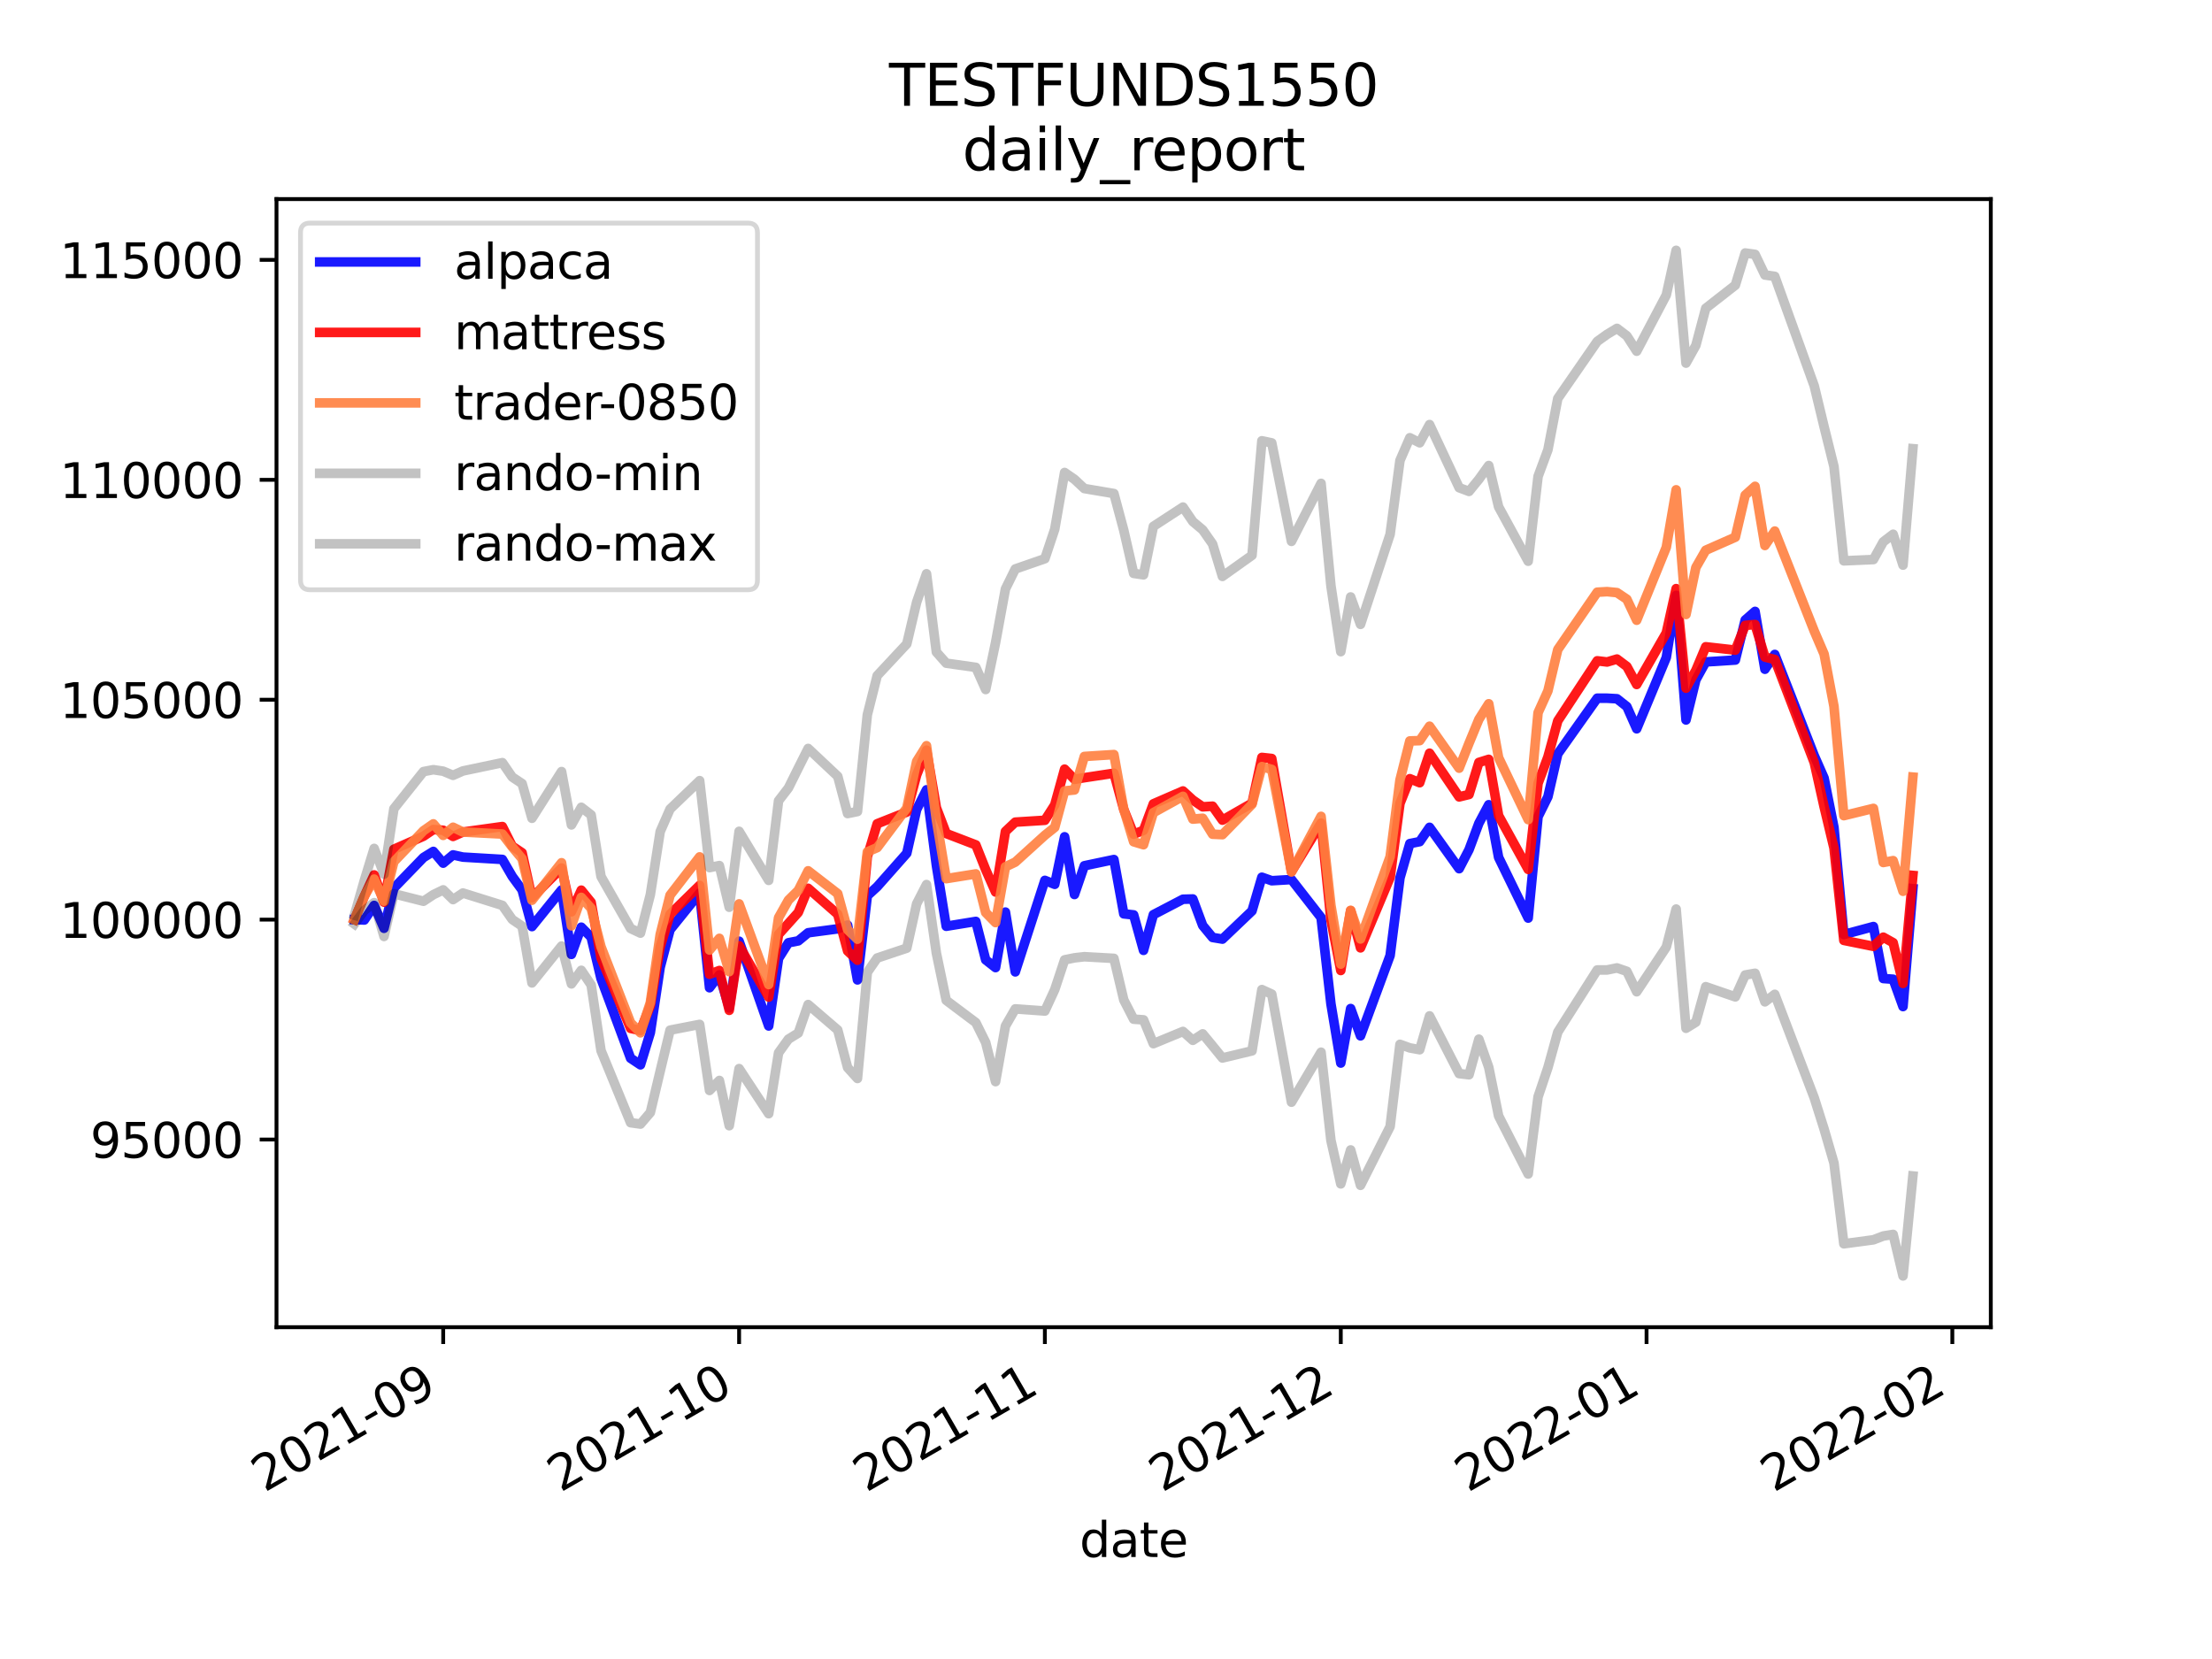 <?xml version="1.0" encoding="utf-8" standalone="no"?>
<!DOCTYPE svg PUBLIC "-//W3C//DTD SVG 1.1//EN"
  "http://www.w3.org/Graphics/SVG/1.1/DTD/svg11.dtd">
<svg height="345.6pt" version="1.1" viewBox="0 0 460.8 345.6" width="460.8pt" xmlns="http://www.w3.org/2000/svg" xmlns:xlink="http://www.w3.org/1999/xlink">
 <defs>
  <style type="text/css">*{stroke-linecap:butt;stroke-linejoin:round;}</style>
 </defs>
 <g id="figure_1">
  <g id="patch_1">
   <path d="M 0 345.6 
L 460.8 345.6 
L 460.8 0 
L 0 0 
z
" style="fill:#ffffff;"/>
  </g>
  <g id="axes_1">
   <g id="patch_2">
    <path d="M 57.6 276.48 
L 414.72 276.48 
L 414.72 41.472 
L 57.6 41.472 
z
" style="fill:#ffffff;"/>
   </g>
   <g id="matplotlib.axis_1">
    <g id="xtick_1">
     <g id="line2d_1">
      <defs>
       <path d="M 0 0 
L 0 3.5 
" id="m94ce0e8e78" style="stroke:#000000;stroke-width:0.8;"/>
      </defs>
      <g>
       <use style="stroke:#000000;stroke-width:0.8;" x="92.326" xlink:href="#m94ce0e8e78" y="276.48"/>
      </g>
     </g>
     <g id="text_1">
      <!-- 2021-09 -->
      <g transform="translate(55.101 310.952)rotate(-30)scale(0.1 -0.1)">
       <defs>
        <path d="M 1228 531 
L 3431 531 
L 3431 0 
L 469 0 
L 469 531 
Q 828 903 1448 1529 
Q 2069 2156 2228 2338 
Q 2531 2678 2651 2914 
Q 2772 3150 2772 3378 
Q 2772 3750 2511 3984 
Q 2250 4219 1831 4219 
Q 1534 4219 1204 4116 
Q 875 4013 500 3803 
L 500 4441 
Q 881 4594 1212 4672 
Q 1544 4750 1819 4750 
Q 2544 4750 2975 4387 
Q 3406 4025 3406 3419 
Q 3406 3131 3298 2873 
Q 3191 2616 2906 2266 
Q 2828 2175 2409 1742 
Q 1991 1309 1228 531 
z
" id="DejaVuSans-32" transform="scale(0.016)"/>
        <path d="M 2034 4250 
Q 1547 4250 1301 3770 
Q 1056 3291 1056 2328 
Q 1056 1369 1301 889 
Q 1547 409 2034 409 
Q 2525 409 2770 889 
Q 3016 1369 3016 2328 
Q 3016 3291 2770 3770 
Q 2525 4250 2034 4250 
z
M 2034 4750 
Q 2819 4750 3233 4129 
Q 3647 3509 3647 2328 
Q 3647 1150 3233 529 
Q 2819 -91 2034 -91 
Q 1250 -91 836 529 
Q 422 1150 422 2328 
Q 422 3509 836 4129 
Q 1250 4750 2034 4750 
z
" id="DejaVuSans-30" transform="scale(0.016)"/>
        <path d="M 794 531 
L 1825 531 
L 1825 4091 
L 703 3866 
L 703 4441 
L 1819 4666 
L 2450 4666 
L 2450 531 
L 3481 531 
L 3481 0 
L 794 0 
L 794 531 
z
" id="DejaVuSans-31" transform="scale(0.016)"/>
        <path d="M 313 2009 
L 1997 2009 
L 1997 1497 
L 313 1497 
L 313 2009 
z
" id="DejaVuSans-2d" transform="scale(0.016)"/>
        <path d="M 703 97 
L 703 672 
Q 941 559 1184 500 
Q 1428 441 1663 441 
Q 2288 441 2617 861 
Q 2947 1281 2994 2138 
Q 2813 1869 2534 1725 
Q 2256 1581 1919 1581 
Q 1219 1581 811 2004 
Q 403 2428 403 3163 
Q 403 3881 828 4315 
Q 1253 4750 1959 4750 
Q 2769 4750 3195 4129 
Q 3622 3509 3622 2328 
Q 3622 1225 3098 567 
Q 2575 -91 1691 -91 
Q 1453 -91 1209 -44 
Q 966 3 703 97 
z
M 1959 2075 
Q 2384 2075 2632 2365 
Q 2881 2656 2881 3163 
Q 2881 3666 2632 3958 
Q 2384 4250 1959 4250 
Q 1534 4250 1286 3958 
Q 1038 3666 1038 3163 
Q 1038 2656 1286 2365 
Q 1534 2075 1959 2075 
z
" id="DejaVuSans-39" transform="scale(0.016)"/>
       </defs>
       <use xlink:href="#DejaVuSans-32"/>
       <use x="63.623" xlink:href="#DejaVuSans-30"/>
       <use x="127.246" xlink:href="#DejaVuSans-32"/>
       <use x="190.869" xlink:href="#DejaVuSans-31"/>
       <use x="254.492" xlink:href="#DejaVuSans-2d"/>
       <use x="290.576" xlink:href="#DejaVuSans-30"/>
       <use x="354.199" xlink:href="#DejaVuSans-39"/>
      </g>
     </g>
    </g>
    <g id="xtick_2">
     <g id="line2d_2">
      <g>
       <use style="stroke:#000000;stroke-width:0.8;" x="153.969" xlink:href="#m94ce0e8e78" y="276.48"/>
      </g>
     </g>
     <g id="text_2">
      <!-- 2021-10 -->
      <g transform="translate(116.744 310.952)rotate(-30)scale(0.1 -0.1)">
       <use xlink:href="#DejaVuSans-32"/>
       <use x="63.623" xlink:href="#DejaVuSans-30"/>
       <use x="127.246" xlink:href="#DejaVuSans-32"/>
       <use x="190.869" xlink:href="#DejaVuSans-31"/>
       <use x="254.492" xlink:href="#DejaVuSans-2d"/>
       <use x="290.576" xlink:href="#DejaVuSans-31"/>
       <use x="354.199" xlink:href="#DejaVuSans-30"/>
      </g>
     </g>
    </g>
    <g id="xtick_3">
     <g id="line2d_3">
      <g>
       <use style="stroke:#000000;stroke-width:0.8;" x="217.667" xlink:href="#m94ce0e8e78" y="276.48"/>
      </g>
     </g>
     <g id="text_3">
      <!-- 2021-11 -->
      <g transform="translate(180.442 310.952)rotate(-30)scale(0.1 -0.1)">
       <use xlink:href="#DejaVuSans-32"/>
       <use x="63.623" xlink:href="#DejaVuSans-30"/>
       <use x="127.246" xlink:href="#DejaVuSans-32"/>
       <use x="190.869" xlink:href="#DejaVuSans-31"/>
       <use x="254.492" xlink:href="#DejaVuSans-2d"/>
       <use x="290.576" xlink:href="#DejaVuSans-31"/>
       <use x="354.199" xlink:href="#DejaVuSans-31"/>
      </g>
     </g>
    </g>
    <g id="xtick_4">
     <g id="line2d_4">
      <g>
       <use style="stroke:#000000;stroke-width:0.8;" x="279.31" xlink:href="#m94ce0e8e78" y="276.48"/>
      </g>
     </g>
     <g id="text_4">
      <!-- 2021-12 -->
      <g transform="translate(242.085 310.952)rotate(-30)scale(0.1 -0.1)">
       <use xlink:href="#DejaVuSans-32"/>
       <use x="63.623" xlink:href="#DejaVuSans-30"/>
       <use x="127.246" xlink:href="#DejaVuSans-32"/>
       <use x="190.869" xlink:href="#DejaVuSans-31"/>
       <use x="254.492" xlink:href="#DejaVuSans-2d"/>
       <use x="290.576" xlink:href="#DejaVuSans-31"/>
       <use x="354.199" xlink:href="#DejaVuSans-32"/>
      </g>
     </g>
    </g>
    <g id="xtick_5">
     <g id="line2d_5">
      <g>
       <use style="stroke:#000000;stroke-width:0.8;" x="343.008" xlink:href="#m94ce0e8e78" y="276.48"/>
      </g>
     </g>
     <g id="text_5">
      <!-- 2022-01 -->
      <g transform="translate(305.784 310.952)rotate(-30)scale(0.1 -0.1)">
       <use xlink:href="#DejaVuSans-32"/>
       <use x="63.623" xlink:href="#DejaVuSans-30"/>
       <use x="127.246" xlink:href="#DejaVuSans-32"/>
       <use x="190.869" xlink:href="#DejaVuSans-32"/>
       <use x="254.492" xlink:href="#DejaVuSans-2d"/>
       <use x="290.576" xlink:href="#DejaVuSans-30"/>
       <use x="354.199" xlink:href="#DejaVuSans-31"/>
      </g>
     </g>
    </g>
    <g id="xtick_6">
     <g id="line2d_6">
      <g>
       <use style="stroke:#000000;stroke-width:0.8;" x="406.706" xlink:href="#m94ce0e8e78" y="276.48"/>
      </g>
     </g>
     <g id="text_6">
      <!-- 2022-02 -->
      <g transform="translate(369.482 310.952)rotate(-30)scale(0.1 -0.1)">
       <use xlink:href="#DejaVuSans-32"/>
       <use x="63.623" xlink:href="#DejaVuSans-30"/>
       <use x="127.246" xlink:href="#DejaVuSans-32"/>
       <use x="190.869" xlink:href="#DejaVuSans-32"/>
       <use x="254.492" xlink:href="#DejaVuSans-2d"/>
       <use x="290.576" xlink:href="#DejaVuSans-30"/>
       <use x="354.199" xlink:href="#DejaVuSans-32"/>
      </g>
     </g>
    </g>
    <g id="text_7">
     <!-- date -->
     <g transform="translate(224.885 324.351)scale(0.1 -0.1)">
      <defs>
       <path d="M 2906 2969 
L 2906 4863 
L 3481 4863 
L 3481 0 
L 2906 0 
L 2906 525 
Q 2725 213 2448 61 
Q 2172 -91 1784 -91 
Q 1150 -91 751 415 
Q 353 922 353 1747 
Q 353 2572 751 3078 
Q 1150 3584 1784 3584 
Q 2172 3584 2448 3432 
Q 2725 3281 2906 2969 
z
M 947 1747 
Q 947 1113 1208 752 
Q 1469 391 1925 391 
Q 2381 391 2643 752 
Q 2906 1113 2906 1747 
Q 2906 2381 2643 2742 
Q 2381 3103 1925 3103 
Q 1469 3103 1208 2742 
Q 947 2381 947 1747 
z
" id="DejaVuSans-64" transform="scale(0.016)"/>
       <path d="M 2194 1759 
Q 1497 1759 1228 1600 
Q 959 1441 959 1056 
Q 959 750 1161 570 
Q 1363 391 1709 391 
Q 2188 391 2477 730 
Q 2766 1069 2766 1631 
L 2766 1759 
L 2194 1759 
z
M 3341 1997 
L 3341 0 
L 2766 0 
L 2766 531 
Q 2569 213 2275 61 
Q 1981 -91 1556 -91 
Q 1019 -91 701 211 
Q 384 513 384 1019 
Q 384 1609 779 1909 
Q 1175 2209 1959 2209 
L 2766 2209 
L 2766 2266 
Q 2766 2663 2505 2880 
Q 2244 3097 1772 3097 
Q 1472 3097 1187 3025 
Q 903 2953 641 2809 
L 641 3341 
Q 956 3463 1253 3523 
Q 1550 3584 1831 3584 
Q 2591 3584 2966 3190 
Q 3341 2797 3341 1997 
z
" id="DejaVuSans-61" transform="scale(0.016)"/>
       <path d="M 1172 4494 
L 1172 3500 
L 2356 3500 
L 2356 3053 
L 1172 3053 
L 1172 1153 
Q 1172 725 1289 603 
Q 1406 481 1766 481 
L 2356 481 
L 2356 0 
L 1766 0 
Q 1100 0 847 248 
Q 594 497 594 1153 
L 594 3053 
L 172 3053 
L 172 3500 
L 594 3500 
L 594 4494 
L 1172 4494 
z
" id="DejaVuSans-74" transform="scale(0.016)"/>
       <path d="M 3597 1894 
L 3597 1613 
L 953 1613 
Q 991 1019 1311 708 
Q 1631 397 2203 397 
Q 2534 397 2845 478 
Q 3156 559 3463 722 
L 3463 178 
Q 3153 47 2828 -22 
Q 2503 -91 2169 -91 
Q 1331 -91 842 396 
Q 353 884 353 1716 
Q 353 2575 817 3079 
Q 1281 3584 2069 3584 
Q 2775 3584 3186 3129 
Q 3597 2675 3597 1894 
z
M 3022 2063 
Q 3016 2534 2758 2815 
Q 2500 3097 2075 3097 
Q 1594 3097 1305 2825 
Q 1016 2553 972 2059 
L 3022 2063 
z
" id="DejaVuSans-65" transform="scale(0.016)"/>
      </defs>
      <use xlink:href="#DejaVuSans-64"/>
      <use x="63.477" xlink:href="#DejaVuSans-61"/>
      <use x="124.756" xlink:href="#DejaVuSans-74"/>
      <use x="163.965" xlink:href="#DejaVuSans-65"/>
     </g>
    </g>
   </g>
   <g id="matplotlib.axis_2">
    <g id="ytick_1">
     <g id="line2d_7">
      <defs>
       <path d="M 0 0 
L -3.5 0 
" id="m6e633b4a8e" style="stroke:#000000;stroke-width:0.8;"/>
      </defs>
      <g>
       <use style="stroke:#000000;stroke-width:0.8;" x="57.6" xlink:href="#m6e633b4a8e" y="237.389"/>
      </g>
     </g>
     <g id="text_8">
      <!-- 95000 -->
      <g transform="translate(18.788 241.188)scale(0.1 -0.1)">
       <defs>
        <path d="M 691 4666 
L 3169 4666 
L 3169 4134 
L 1269 4134 
L 1269 2991 
Q 1406 3038 1543 3061 
Q 1681 3084 1819 3084 
Q 2600 3084 3056 2656 
Q 3513 2228 3513 1497 
Q 3513 744 3044 326 
Q 2575 -91 1722 -91 
Q 1428 -91 1123 -41 
Q 819 9 494 109 
L 494 744 
Q 775 591 1075 516 
Q 1375 441 1709 441 
Q 2250 441 2565 725 
Q 2881 1009 2881 1497 
Q 2881 1984 2565 2268 
Q 2250 2553 1709 2553 
Q 1456 2553 1204 2497 
Q 953 2441 691 2322 
L 691 4666 
z
" id="DejaVuSans-35" transform="scale(0.016)"/>
       </defs>
       <use xlink:href="#DejaVuSans-39"/>
       <use x="63.623" xlink:href="#DejaVuSans-35"/>
       <use x="127.246" xlink:href="#DejaVuSans-30"/>
       <use x="190.869" xlink:href="#DejaVuSans-30"/>
       <use x="254.492" xlink:href="#DejaVuSans-30"/>
      </g>
     </g>
    </g>
    <g id="ytick_2">
     <g id="line2d_8">
      <g>
       <use style="stroke:#000000;stroke-width:0.8;" x="57.6" xlink:href="#m6e633b4a8e" y="191.577"/>
      </g>
     </g>
     <g id="text_9">
      <!-- 100000 -->
      <g transform="translate(12.425 195.376)scale(0.1 -0.1)">
       <use xlink:href="#DejaVuSans-31"/>
       <use x="63.623" xlink:href="#DejaVuSans-30"/>
       <use x="127.246" xlink:href="#DejaVuSans-30"/>
       <use x="190.869" xlink:href="#DejaVuSans-30"/>
       <use x="254.492" xlink:href="#DejaVuSans-30"/>
       <use x="318.115" xlink:href="#DejaVuSans-30"/>
      </g>
     </g>
    </g>
    <g id="ytick_3">
     <g id="line2d_9">
      <g>
       <use style="stroke:#000000;stroke-width:0.8;" x="57.6" xlink:href="#m6e633b4a8e" y="145.764"/>
      </g>
     </g>
     <g id="text_10">
      <!-- 105000 -->
      <g transform="translate(12.425 149.564)scale(0.1 -0.1)">
       <use xlink:href="#DejaVuSans-31"/>
       <use x="63.623" xlink:href="#DejaVuSans-30"/>
       <use x="127.246" xlink:href="#DejaVuSans-35"/>
       <use x="190.869" xlink:href="#DejaVuSans-30"/>
       <use x="254.492" xlink:href="#DejaVuSans-30"/>
       <use x="318.115" xlink:href="#DejaVuSans-30"/>
      </g>
     </g>
    </g>
    <g id="ytick_4">
     <g id="line2d_10">
      <g>
       <use style="stroke:#000000;stroke-width:0.8;" x="57.6" xlink:href="#m6e633b4a8e" y="99.952"/>
      </g>
     </g>
     <g id="text_11">
      <!-- 110000 -->
      <g transform="translate(12.425 103.751)scale(0.1 -0.1)">
       <use xlink:href="#DejaVuSans-31"/>
       <use x="63.623" xlink:href="#DejaVuSans-31"/>
       <use x="127.246" xlink:href="#DejaVuSans-30"/>
       <use x="190.869" xlink:href="#DejaVuSans-30"/>
       <use x="254.492" xlink:href="#DejaVuSans-30"/>
       <use x="318.115" xlink:href="#DejaVuSans-30"/>
      </g>
     </g>
    </g>
    <g id="ytick_5">
     <g id="line2d_11">
      <g>
       <use style="stroke:#000000;stroke-width:0.8;" x="57.6" xlink:href="#m6e633b4a8e" y="54.14"/>
      </g>
     </g>
     <g id="text_12">
      <!-- 115000 -->
      <g transform="translate(12.425 57.939)scale(0.1 -0.1)">
       <use xlink:href="#DejaVuSans-31"/>
       <use x="63.623" xlink:href="#DejaVuSans-31"/>
       <use x="127.246" xlink:href="#DejaVuSans-35"/>
       <use x="190.869" xlink:href="#DejaVuSans-30"/>
       <use x="254.492" xlink:href="#DejaVuSans-30"/>
       <use x="318.115" xlink:href="#DejaVuSans-30"/>
      </g>
     </g>
    </g>
   </g>
   <g id="line2d_12">
    <path clip-path="url(#p063071b06f)" d="M 73.833 191.577 
L 75.888 191.656 
L 77.942 188.621 
L 79.997 193.375 
L 82.052 185 
L 88.216 178.639 
L 90.271 177.367 
L 92.326 179.807 
L 94.38 178.093 
L 96.435 178.548 
L 104.654 179.035 
L 106.709 182.573 
L 108.764 185.384 
L 110.819 193.023 
L 116.983 185.396 
L 119.038 198.816 
L 121.093 193.154 
L 123.147 195.233 
L 125.202 203.844 
L 131.366 220.454 
L 133.421 221.822 
L 135.476 215.113 
L 137.531 201.477 
L 139.586 193.677 
L 145.75 186.044 
L 147.805 205.761 
L 149.859 203.078 
L 151.914 209.97 
L 153.969 196.07 
L 160.133 213.725 
L 162.188 199.655 
L 164.243 196.392 
L 166.298 195.997 
L 168.352 194.312 
L 174.517 193.492 
L 176.572 192.72 
L 178.626 204.132 
L 180.681 186.603 
L 182.736 184.717 
L 188.9 177.751 
L 190.955 168.65 
L 193.01 164.532 
L 195.064 180.27 
L 197.119 192.956 
L 203.284 191.95 
L 205.338 199.954 
L 207.393 201.565 
L 209.448 190.006 
L 211.503 202.457 
L 217.667 183.399 
L 219.722 184.221 
L 221.777 174.32 
L 223.831 186.34 
L 225.886 180.355 
L 232.05 179.058 
L 234.105 190.371 
L 236.16 190.592 
L 238.215 197.977 
L 240.27 190.545 
L 246.434 187.328 
L 248.489 187.274 
L 250.543 192.8 
L 252.598 195.29 
L 254.653 195.633 
L 260.817 189.757 
L 262.872 182.742 
L 264.927 183.471 
L 269.036 183.226 
L 275.201 191.133 
L 277.256 209.116 
L 279.31 221.451 
L 281.365 210.099 
L 283.42 215.787 
L 289.584 199.06 
L 291.639 182.879 
L 293.694 175.736 
L 295.748 175.329 
L 297.803 172.347 
L 303.968 180.964 
L 306.022 177.013 
L 308.077 171.502 
L 310.132 167.64 
L 312.187 178.612 
L 318.351 191.252 
L 320.406 170.126 
L 322.461 165.976 
L 324.515 157.04 
L 332.734 145.446 
L 334.789 145.45 
L 336.844 145.566 
L 338.899 147.189 
L 340.954 151.819 
L 347.118 136.98 
L 349.173 124.032 
L 351.227 149.982 
L 353.282 141.611 
L 355.337 137.888 
L 361.501 137.498 
L 363.556 129.169 
L 365.611 127.366 
L 367.666 139.416 
L 369.72 136.33 
L 377.94 157.411 
L 379.994 162.088 
L 382.049 172.382 
L 384.104 194.676 
L 390.268 193.017 
L 392.323 203.843 
L 394.378 203.992 
L 396.432 209.685 
L 398.487 185.13 
" style="fill:none;stroke:#0000ff;stroke-linecap:square;stroke-opacity:0.9;stroke-width:2;"/>
   </g>
   <g id="line2d_13">
    <path clip-path="url(#p063071b06f)" d="M 73.833 191.577 
L 75.888 186.731 
L 77.942 182.264 
L 79.997 187.932 
L 82.052 176.914 
L 88.216 174.2 
L 90.271 172.812 
L 92.326 172.957 
L 94.38 174.242 
L 96.435 173.33 
L 104.654 172.187 
L 106.709 176.272 
L 108.764 177.649 
L 110.819 187.016 
L 116.983 180.823 
L 119.038 189.949 
L 121.093 185.439 
L 123.147 187.973 
L 125.202 199.567 
L 131.366 214.234 
L 133.421 214.676 
L 135.476 209.481 
L 137.531 197.267 
L 139.586 190.462 
L 145.75 184.435 
L 147.805 202.962 
L 149.859 202.174 
L 151.914 210.468 
L 153.969 197.008 
L 160.133 207.721 
L 162.188 194.652 
L 164.243 192.364 
L 166.298 190.078 
L 168.352 185.051 
L 174.517 190.459 
L 176.572 198.102 
L 178.626 200.028 
L 180.681 178.46 
L 182.736 171.602 
L 188.9 169.162 
L 190.955 161.437 
L 193.01 156.282 
L 195.064 168.258 
L 197.119 173.64 
L 203.284 176.007 
L 205.338 181.172 
L 207.393 185.822 
L 209.448 173.204 
L 211.503 171.267 
L 217.667 170.877 
L 219.722 167.67 
L 221.777 160.228 
L 223.831 162.35 
L 225.886 162.01 
L 232.05 161.074 
L 234.105 168.633 
L 236.16 173.771 
L 238.215 172.969 
L 240.27 167.45 
L 246.434 164.773 
L 248.489 166.655 
L 250.543 168.077 
L 252.598 167.946 
L 254.653 170.85 
L 260.817 167.323 
L 262.872 157.786 
L 264.927 158.013 
L 269.036 181.577 
L 275.201 171.481 
L 277.256 191.632 
L 279.31 202.171 
L 281.365 189.712 
L 283.42 197.454 
L 289.584 182.787 
L 291.639 167.372 
L 293.694 162.218 
L 295.748 163.055 
L 297.803 156.909 
L 303.968 166.009 
L 306.022 165.508 
L 308.077 158.829 
L 310.132 158.187 
L 312.187 169.914 
L 318.351 181.113 
L 320.406 163.188 
L 322.461 157.673 
L 324.515 150.164 
L 332.734 137.658 
L 334.789 137.904 
L 336.844 137.293 
L 338.899 138.834 
L 340.954 142.589 
L 347.118 131.848 
L 349.173 122.619 
L 351.227 143.358 
L 353.282 139.638 
L 355.337 134.736 
L 361.501 135.432 
L 363.556 130.277 
L 365.611 130.103 
L 367.666 136.874 
L 369.72 137.385 
L 377.94 158.864 
L 379.994 168.071 
L 382.049 176.655 
L 384.104 195.898 
L 390.268 197.145 
L 392.323 195.23 
L 394.378 196.383 
L 396.432 204.865 
L 398.487 182.369 
" style="fill:none;stroke:#ff0000;stroke-linecap:square;stroke-opacity:0.9;stroke-width:2;"/>
   </g>
   <g id="line2d_14">
    <path clip-path="url(#p063071b06f)" d="M 73.833 191.577 
L 75.888 186.72 
L 77.942 183.14 
L 79.997 187.733 
L 82.052 179.512 
L 88.216 173.059 
L 90.271 171.627 
L 92.326 174.027 
L 94.38 172.332 
L 96.435 173.327 
L 104.654 173.75 
L 106.709 176.43 
L 108.764 178.892 
L 110.819 187.535 
L 116.983 179.728 
L 119.038 192.868 
L 121.093 186.944 
L 123.147 189.221 
L 125.202 197.235 
L 131.366 213.07 
L 133.421 215.15 
L 135.476 208.862 
L 137.531 194.667 
L 139.586 186.487 
L 145.75 178.505 
L 147.805 197.91 
L 149.859 195.475 
L 151.914 202.417 
L 153.969 188.292 
L 160.133 205.097 
L 162.188 191.172 
L 164.243 187.515 
L 166.298 185.48 
L 168.352 181.404 
L 174.517 186.172 
L 176.572 193.667 
L 178.626 195.647 
L 180.681 177.463 
L 182.736 176.572 
L 188.9 168.344 
L 190.955 158.627 
L 193.01 155.345 
L 195.064 170.782 
L 197.119 183.037 
L 203.284 182.05 
L 205.338 190.098 
L 207.393 192.187 
L 209.448 180.573 
L 211.503 179.593 
L 217.667 174.002 
L 219.722 172.357 
L 221.777 164.763 
L 223.831 164.56 
L 225.886 157.587 
L 232.05 157.191 
L 234.105 168.623 
L 236.16 175.353 
L 238.215 175.971 
L 240.27 169.291 
L 246.434 165.889 
L 248.489 170.636 
L 250.543 170.459 
L 252.598 173.779 
L 254.653 173.873 
L 260.817 167.548 
L 262.872 159.701 
L 264.927 160.283 
L 269.036 181.639 
L 275.201 170.062 
L 277.256 188.618 
L 279.31 200.839 
L 281.365 189.638 
L 283.42 195.599 
L 289.584 178.485 
L 291.639 162.5 
L 293.694 154.349 
L 295.748 154.288 
L 297.803 151.282 
L 303.968 160.024 
L 306.022 154.839 
L 308.077 149.852 
L 310.132 146.606 
L 312.187 157.848 
L 318.351 170.741 
L 320.406 148.47 
L 322.461 143.932 
L 324.515 135.31 
L 332.734 123.366 
L 334.789 123.251 
L 336.844 123.452 
L 338.899 124.828 
L 340.954 129.203 
L 347.118 114.025 
L 349.173 102.038 
L 351.227 128.002 
L 353.282 118.215 
L 355.337 114.625 
L 361.501 111.905 
L 363.556 103.153 
L 365.611 101.309 
L 367.666 113.635 
L 369.72 110.634 
L 377.94 131.466 
L 379.994 136.256 
L 382.049 147.151 
L 384.104 169.914 
L 390.268 168.403 
L 392.323 179.673 
L 394.378 179.288 
L 396.432 185.667 
L 398.487 161.882 
" style="fill:none;stroke:#ff8040;stroke-linecap:square;stroke-opacity:0.9;stroke-width:2;"/>
   </g>
   <g id="line2d_15">
    <path clip-path="url(#p063071b06f)" d="M 73.833 192.493 
L 75.888 189.672 
L 77.942 188.045 
L 79.997 195.079 
L 82.052 186.185 
L 88.216 187.743 
L 90.271 186.38 
L 92.326 185.374 
L 94.38 187.398 
L 96.435 186.033 
L 104.654 188.605 
L 106.709 191.544 
L 108.764 192.94 
L 110.819 204.759 
L 116.983 197.078 
L 119.038 204.958 
L 121.093 202.135 
L 123.147 205.189 
L 125.202 218.856 
L 131.366 233.876 
L 133.421 234.164 
L 135.476 231.76 
L 137.531 223.121 
L 139.586 214.601 
L 145.75 213.401 
L 147.805 227.162 
L 149.859 225.08 
L 151.914 234.503 
L 153.969 222.61 
L 160.133 232.002 
L 162.188 219.323 
L 164.243 216.471 
L 166.298 215.199 
L 168.352 209.268 
L 174.517 214.565 
L 176.572 222.39 
L 178.626 224.665 
L 180.681 202.546 
L 182.736 199.574 
L 188.9 197.513 
L 190.955 188.275 
L 193.01 184.269 
L 195.064 198.547 
L 197.119 208.391 
L 203.284 213.022 
L 205.338 217.169 
L 207.393 225.322 
L 209.448 213.742 
L 211.503 210.17 
L 217.667 210.612 
L 219.722 206.154 
L 221.777 199.956 
L 223.831 199.538 
L 225.886 199.301 
L 232.05 199.647 
L 234.105 208.315 
L 236.16 212.313 
L 238.215 212.455 
L 240.27 217.415 
L 246.434 214.87 
L 248.489 216.712 
L 250.543 215.373 
L 252.598 217.865 
L 254.653 220.396 
L 260.817 218.913 
L 262.872 206.15 
L 264.927 207.093 
L 269.036 229.604 
L 275.201 219.2 
L 277.256 237.563 
L 279.31 246.625 
L 281.365 239.553 
L 283.42 246.921 
L 289.584 234.69 
L 291.639 217.557 
L 293.694 218.299 
L 295.748 218.671 
L 297.803 211.628 
L 303.968 223.65 
L 306.022 223.89 
L 308.077 216.478 
L 310.132 222.327 
L 312.187 232.473 
L 318.351 244.564 
L 320.406 228.496 
L 322.461 222.401 
L 324.515 215 
L 332.734 202.061 
L 334.789 202.057 
L 336.844 201.637 
L 338.899 202.346 
L 340.954 206.598 
L 347.118 197.299 
L 349.173 189.374 
L 351.227 214.206 
L 353.282 212.939 
L 355.337 205.546 
L 361.501 207.668 
L 363.556 203.113 
L 365.611 202.752 
L 367.666 208.701 
L 369.72 207.138 
L 377.94 228.707 
L 379.994 235.212 
L 382.049 242.279 
L 384.104 259.102 
L 390.268 258.273 
L 392.323 257.486 
L 394.378 257.152 
L 396.432 265.798 
L 398.487 244.983 
" style="fill:none;stroke:#0d0d0d;stroke-linecap:square;stroke-opacity:0.25;stroke-width:2;"/>
   </g>
   <g id="line2d_16">
    <path clip-path="url(#p063071b06f)" d="M 73.833 190.66 
L 75.888 183.448 
L 77.942 176.741 
L 79.997 182.112 
L 82.052 168.475 
L 88.216 160.737 
L 90.271 160.345 
L 92.326 160.655 
L 94.38 161.515 
L 96.435 160.605 
L 104.654 158.875 
L 106.709 161.872 
L 108.764 163.234 
L 110.819 170.462 
L 116.983 160.735 
L 119.038 171.843 
L 121.093 168.176 
L 123.147 169.757 
L 125.202 182.597 
L 131.366 193.419 
L 133.421 194.385 
L 135.476 186.382 
L 137.531 173.23 
L 139.586 168.541 
L 145.75 162.624 
L 147.805 180.738 
L 149.859 180.32 
L 151.914 188.995 
L 153.969 173.18 
L 160.133 183.398 
L 162.188 166.818 
L 164.243 164.146 
L 166.298 160.008 
L 168.352 155.92 
L 174.517 161.718 
L 176.572 169.481 
L 178.626 169.055 
L 180.681 148.913 
L 182.736 140.746 
L 188.9 134.139 
L 190.955 125.441 
L 193.01 119.529 
L 195.064 135.831 
L 197.119 138.153 
L 203.284 139.026 
L 205.338 143.639 
L 207.393 133.875 
L 209.448 122.695 
L 211.503 118.527 
L 217.667 116.389 
L 219.722 110.239 
L 221.777 98.431 
L 223.831 99.849 
L 225.886 101.77 
L 232.05 102.816 
L 234.105 110.486 
L 236.16 119.445 
L 238.215 119.746 
L 240.27 109.651 
L 246.434 105.633 
L 248.489 108.654 
L 250.543 110.378 
L 252.598 113.314 
L 254.653 120.073 
L 260.817 115.681 
L 262.872 91.825 
L 264.927 92.263 
L 269.036 112.775 
L 275.201 100.695 
L 277.256 122.021 
L 279.31 135.752 
L 281.365 124.359 
L 283.42 130.065 
L 289.584 111.312 
L 291.639 95.92 
L 293.694 91.19 
L 295.748 92.242 
L 297.803 88.445 
L 303.968 101.598 
L 306.022 102.368 
L 308.077 99.848 
L 310.132 96.98 
L 312.187 105.587 
L 318.351 116.91 
L 320.406 99.254 
L 322.461 93.703 
L 324.515 83.006 
L 332.734 71.122 
L 334.789 69.647 
L 336.844 68.404 
L 338.899 69.967 
L 340.954 73.161 
L 347.118 61.466 
L 349.173 52.154 
L 351.227 75.64 
L 353.282 71.952 
L 355.337 64.221 
L 361.501 59.407 
L 363.556 52.707 
L 365.611 52.992 
L 367.666 57.288 
L 369.72 57.571 
L 377.94 80.395 
L 379.994 88.912 
L 382.049 97.192 
L 384.104 116.832 
L 390.268 116.562 
L 392.323 112.868 
L 394.378 111.295 
L 396.432 117.724 
L 398.487 93.471 
" style="fill:none;stroke:#0d0d0d;stroke-linecap:square;stroke-opacity:0.25;stroke-width:2;"/>
   </g>
   <g id="patch_3">
    <path d="M 57.6 276.48 
L 57.6 41.472 
" style="fill:none;stroke:#000000;stroke-linecap:square;stroke-linejoin:miter;stroke-width:0.8;"/>
   </g>
   <g id="patch_4">
    <path d="M 414.72 276.48 
L 414.72 41.472 
" style="fill:none;stroke:#000000;stroke-linecap:square;stroke-linejoin:miter;stroke-width:0.8;"/>
   </g>
   <g id="patch_5">
    <path d="M 57.6 276.48 
L 414.72 276.48 
" style="fill:none;stroke:#000000;stroke-linecap:square;stroke-linejoin:miter;stroke-width:0.8;"/>
   </g>
   <g id="patch_6">
    <path d="M 57.6 41.472 
L 414.72 41.472 
" style="fill:none;stroke:#000000;stroke-linecap:square;stroke-linejoin:miter;stroke-width:0.8;"/>
   </g>
   <g id="text_13">
    <!-- TESTFUNDS1550 -->
    <g transform="translate(185.2 22.035)scale(0.12 -0.12)">
     <defs>
      <path d="M -19 4666 
L 3928 4666 
L 3928 4134 
L 2272 4134 
L 2272 0 
L 1638 0 
L 1638 4134 
L -19 4134 
L -19 4666 
z
" id="DejaVuSans-54" transform="scale(0.016)"/>
      <path d="M 628 4666 
L 3578 4666 
L 3578 4134 
L 1259 4134 
L 1259 2753 
L 3481 2753 
L 3481 2222 
L 1259 2222 
L 1259 531 
L 3634 531 
L 3634 0 
L 628 0 
L 628 4666 
z
" id="DejaVuSans-45" transform="scale(0.016)"/>
      <path d="M 3425 4513 
L 3425 3897 
Q 3066 4069 2747 4153 
Q 2428 4238 2131 4238 
Q 1616 4238 1336 4038 
Q 1056 3838 1056 3469 
Q 1056 3159 1242 3001 
Q 1428 2844 1947 2747 
L 2328 2669 
Q 3034 2534 3370 2195 
Q 3706 1856 3706 1288 
Q 3706 609 3251 259 
Q 2797 -91 1919 -91 
Q 1588 -91 1214 -16 
Q 841 59 441 206 
L 441 856 
Q 825 641 1194 531 
Q 1563 422 1919 422 
Q 2459 422 2753 634 
Q 3047 847 3047 1241 
Q 3047 1584 2836 1778 
Q 2625 1972 2144 2069 
L 1759 2144 
Q 1053 2284 737 2584 
Q 422 2884 422 3419 
Q 422 4038 858 4394 
Q 1294 4750 2059 4750 
Q 2388 4750 2728 4690 
Q 3069 4631 3425 4513 
z
" id="DejaVuSans-53" transform="scale(0.016)"/>
      <path d="M 628 4666 
L 3309 4666 
L 3309 4134 
L 1259 4134 
L 1259 2759 
L 3109 2759 
L 3109 2228 
L 1259 2228 
L 1259 0 
L 628 0 
L 628 4666 
z
" id="DejaVuSans-46" transform="scale(0.016)"/>
      <path d="M 556 4666 
L 1191 4666 
L 1191 1831 
Q 1191 1081 1462 751 
Q 1734 422 2344 422 
Q 2950 422 3222 751 
Q 3494 1081 3494 1831 
L 3494 4666 
L 4128 4666 
L 4128 1753 
Q 4128 841 3676 375 
Q 3225 -91 2344 -91 
Q 1459 -91 1007 375 
Q 556 841 556 1753 
L 556 4666 
z
" id="DejaVuSans-55" transform="scale(0.016)"/>
      <path d="M 628 4666 
L 1478 4666 
L 3547 763 
L 3547 4666 
L 4159 4666 
L 4159 0 
L 3309 0 
L 1241 3903 
L 1241 0 
L 628 0 
L 628 4666 
z
" id="DejaVuSans-4e" transform="scale(0.016)"/>
      <path d="M 1259 4147 
L 1259 519 
L 2022 519 
Q 2988 519 3436 956 
Q 3884 1394 3884 2338 
Q 3884 3275 3436 3711 
Q 2988 4147 2022 4147 
L 1259 4147 
z
M 628 4666 
L 1925 4666 
Q 3281 4666 3915 4102 
Q 4550 3538 4550 2338 
Q 4550 1131 3912 565 
Q 3275 0 1925 0 
L 628 0 
L 628 4666 
z
" id="DejaVuSans-44" transform="scale(0.016)"/>
     </defs>
     <use xlink:href="#DejaVuSans-54"/>
     <use x="61.084" xlink:href="#DejaVuSans-45"/>
     <use x="124.268" xlink:href="#DejaVuSans-53"/>
     <use x="187.744" xlink:href="#DejaVuSans-54"/>
     <use x="248.828" xlink:href="#DejaVuSans-46"/>
     <use x="306.348" xlink:href="#DejaVuSans-55"/>
     <use x="379.541" xlink:href="#DejaVuSans-4e"/>
     <use x="454.346" xlink:href="#DejaVuSans-44"/>
     <use x="531.348" xlink:href="#DejaVuSans-53"/>
     <use x="594.824" xlink:href="#DejaVuSans-31"/>
     <use x="658.447" xlink:href="#DejaVuSans-35"/>
     <use x="722.07" xlink:href="#DejaVuSans-35"/>
     <use x="785.693" xlink:href="#DejaVuSans-30"/>
    </g>
    <!-- daily_report -->
    <g transform="translate(200.467 35.472)scale(0.12 -0.12)">
     <defs>
      <path d="M 603 3500 
L 1178 3500 
L 1178 0 
L 603 0 
L 603 3500 
z
M 603 4863 
L 1178 4863 
L 1178 4134 
L 603 4134 
L 603 4863 
z
" id="DejaVuSans-69" transform="scale(0.016)"/>
      <path d="M 603 4863 
L 1178 4863 
L 1178 0 
L 603 0 
L 603 4863 
z
" id="DejaVuSans-6c" transform="scale(0.016)"/>
      <path d="M 2059 -325 
Q 1816 -950 1584 -1140 
Q 1353 -1331 966 -1331 
L 506 -1331 
L 506 -850 
L 844 -850 
Q 1081 -850 1212 -737 
Q 1344 -625 1503 -206 
L 1606 56 
L 191 3500 
L 800 3500 
L 1894 763 
L 2988 3500 
L 3597 3500 
L 2059 -325 
z
" id="DejaVuSans-79" transform="scale(0.016)"/>
      <path d="M 3263 -1063 
L 3263 -1509 
L -63 -1509 
L -63 -1063 
L 3263 -1063 
z
" id="DejaVuSans-5f" transform="scale(0.016)"/>
      <path d="M 2631 2963 
Q 2534 3019 2420 3045 
Q 2306 3072 2169 3072 
Q 1681 3072 1420 2755 
Q 1159 2438 1159 1844 
L 1159 0 
L 581 0 
L 581 3500 
L 1159 3500 
L 1159 2956 
Q 1341 3275 1631 3429 
Q 1922 3584 2338 3584 
Q 2397 3584 2469 3576 
Q 2541 3569 2628 3553 
L 2631 2963 
z
" id="DejaVuSans-72" transform="scale(0.016)"/>
      <path d="M 1159 525 
L 1159 -1331 
L 581 -1331 
L 581 3500 
L 1159 3500 
L 1159 2969 
Q 1341 3281 1617 3432 
Q 1894 3584 2278 3584 
Q 2916 3584 3314 3078 
Q 3713 2572 3713 1747 
Q 3713 922 3314 415 
Q 2916 -91 2278 -91 
Q 1894 -91 1617 61 
Q 1341 213 1159 525 
z
M 3116 1747 
Q 3116 2381 2855 2742 
Q 2594 3103 2138 3103 
Q 1681 3103 1420 2742 
Q 1159 2381 1159 1747 
Q 1159 1113 1420 752 
Q 1681 391 2138 391 
Q 2594 391 2855 752 
Q 3116 1113 3116 1747 
z
" id="DejaVuSans-70" transform="scale(0.016)"/>
      <path d="M 1959 3097 
Q 1497 3097 1228 2736 
Q 959 2375 959 1747 
Q 959 1119 1226 758 
Q 1494 397 1959 397 
Q 2419 397 2687 759 
Q 2956 1122 2956 1747 
Q 2956 2369 2687 2733 
Q 2419 3097 1959 3097 
z
M 1959 3584 
Q 2709 3584 3137 3096 
Q 3566 2609 3566 1747 
Q 3566 888 3137 398 
Q 2709 -91 1959 -91 
Q 1206 -91 779 398 
Q 353 888 353 1747 
Q 353 2609 779 3096 
Q 1206 3584 1959 3584 
z
" id="DejaVuSans-6f" transform="scale(0.016)"/>
     </defs>
     <use xlink:href="#DejaVuSans-64"/>
     <use x="63.477" xlink:href="#DejaVuSans-61"/>
     <use x="124.756" xlink:href="#DejaVuSans-69"/>
     <use x="152.539" xlink:href="#DejaVuSans-6c"/>
     <use x="180.322" xlink:href="#DejaVuSans-79"/>
     <use x="239.502" xlink:href="#DejaVuSans-5f"/>
     <use x="289.502" xlink:href="#DejaVuSans-72"/>
     <use x="328.365" xlink:href="#DejaVuSans-65"/>
     <use x="389.889" xlink:href="#DejaVuSans-70"/>
     <use x="453.365" xlink:href="#DejaVuSans-6f"/>
     <use x="514.547" xlink:href="#DejaVuSans-72"/>
     <use x="555.66" xlink:href="#DejaVuSans-74"/>
    </g>
   </g>
   <g id="legend_1">
    <g id="patch_7">
     <path d="M 64.6 122.863 
L 155.792 122.863 
Q 157.792 122.863 157.792 120.863 
L 157.792 48.472 
Q 157.792 46.472 155.792 46.472 
L 64.6 46.472 
Q 62.6 46.472 62.6 48.472 
L 62.6 120.863 
Q 62.6 122.863 64.6 122.863 
z
" style="fill:#ffffff;opacity:0.8;stroke:#cccccc;stroke-linejoin:miter;"/>
    </g>
    <g id="line2d_17">
     <path d="M 66.6 54.57 
L 86.6 54.57 
" style="fill:none;stroke:#0000ff;stroke-linecap:square;stroke-opacity:0.9;stroke-width:2;"/>
    </g>
    <g id="line2d_18"/>
    <g id="text_14">
     <!-- alpaca -->
     <g transform="translate(94.6 58.07)scale(0.1 -0.1)">
      <defs>
       <path d="M 3122 3366 
L 3122 2828 
Q 2878 2963 2633 3030 
Q 2388 3097 2138 3097 
Q 1578 3097 1268 2742 
Q 959 2388 959 1747 
Q 959 1106 1268 751 
Q 1578 397 2138 397 
Q 2388 397 2633 464 
Q 2878 531 3122 666 
L 3122 134 
Q 2881 22 2623 -34 
Q 2366 -91 2075 -91 
Q 1284 -91 818 406 
Q 353 903 353 1747 
Q 353 2603 823 3093 
Q 1294 3584 2113 3584 
Q 2378 3584 2631 3529 
Q 2884 3475 3122 3366 
z
" id="DejaVuSans-63" transform="scale(0.016)"/>
      </defs>
      <use xlink:href="#DejaVuSans-61"/>
      <use x="61.279" xlink:href="#DejaVuSans-6c"/>
      <use x="89.062" xlink:href="#DejaVuSans-70"/>
      <use x="152.539" xlink:href="#DejaVuSans-61"/>
      <use x="213.818" xlink:href="#DejaVuSans-63"/>
      <use x="268.799" xlink:href="#DejaVuSans-61"/>
     </g>
    </g>
    <g id="line2d_19">
     <path d="M 66.6 69.249 
L 86.6 69.249 
" style="fill:none;stroke:#ff0000;stroke-linecap:square;stroke-opacity:0.9;stroke-width:2;"/>
    </g>
    <g id="line2d_20"/>
    <g id="text_15">
     <!-- mattress -->
     <g transform="translate(94.6 72.749)scale(0.1 -0.1)">
      <defs>
       <path d="M 3328 2828 
Q 3544 3216 3844 3400 
Q 4144 3584 4550 3584 
Q 5097 3584 5394 3201 
Q 5691 2819 5691 2113 
L 5691 0 
L 5113 0 
L 5113 2094 
Q 5113 2597 4934 2840 
Q 4756 3084 4391 3084 
Q 3944 3084 3684 2787 
Q 3425 2491 3425 1978 
L 3425 0 
L 2847 0 
L 2847 2094 
Q 2847 2600 2669 2842 
Q 2491 3084 2119 3084 
Q 1678 3084 1418 2786 
Q 1159 2488 1159 1978 
L 1159 0 
L 581 0 
L 581 3500 
L 1159 3500 
L 1159 2956 
Q 1356 3278 1631 3431 
Q 1906 3584 2284 3584 
Q 2666 3584 2933 3390 
Q 3200 3197 3328 2828 
z
" id="DejaVuSans-6d" transform="scale(0.016)"/>
       <path d="M 2834 3397 
L 2834 2853 
Q 2591 2978 2328 3040 
Q 2066 3103 1784 3103 
Q 1356 3103 1142 2972 
Q 928 2841 928 2578 
Q 928 2378 1081 2264 
Q 1234 2150 1697 2047 
L 1894 2003 
Q 2506 1872 2764 1633 
Q 3022 1394 3022 966 
Q 3022 478 2636 193 
Q 2250 -91 1575 -91 
Q 1294 -91 989 -36 
Q 684 19 347 128 
L 347 722 
Q 666 556 975 473 
Q 1284 391 1588 391 
Q 1994 391 2212 530 
Q 2431 669 2431 922 
Q 2431 1156 2273 1281 
Q 2116 1406 1581 1522 
L 1381 1569 
Q 847 1681 609 1914 
Q 372 2147 372 2553 
Q 372 3047 722 3315 
Q 1072 3584 1716 3584 
Q 2034 3584 2315 3537 
Q 2597 3491 2834 3397 
z
" id="DejaVuSans-73" transform="scale(0.016)"/>
      </defs>
      <use xlink:href="#DejaVuSans-6d"/>
      <use x="97.412" xlink:href="#DejaVuSans-61"/>
      <use x="158.691" xlink:href="#DejaVuSans-74"/>
      <use x="197.9" xlink:href="#DejaVuSans-74"/>
      <use x="237.109" xlink:href="#DejaVuSans-72"/>
      <use x="275.973" xlink:href="#DejaVuSans-65"/>
      <use x="337.496" xlink:href="#DejaVuSans-73"/>
      <use x="389.596" xlink:href="#DejaVuSans-73"/>
     </g>
    </g>
    <g id="line2d_21">
     <path d="M 66.6 83.927 
L 86.6 83.927 
" style="fill:none;stroke:#ff8040;stroke-linecap:square;stroke-opacity:0.9;stroke-width:2;"/>
    </g>
    <g id="line2d_22"/>
    <g id="text_16">
     <!-- trader-0850 -->
     <g transform="translate(94.6 87.427)scale(0.1 -0.1)">
      <defs>
       <path d="M 2034 2216 
Q 1584 2216 1326 1975 
Q 1069 1734 1069 1313 
Q 1069 891 1326 650 
Q 1584 409 2034 409 
Q 2484 409 2743 651 
Q 3003 894 3003 1313 
Q 3003 1734 2745 1975 
Q 2488 2216 2034 2216 
z
M 1403 2484 
Q 997 2584 770 2862 
Q 544 3141 544 3541 
Q 544 4100 942 4425 
Q 1341 4750 2034 4750 
Q 2731 4750 3128 4425 
Q 3525 4100 3525 3541 
Q 3525 3141 3298 2862 
Q 3072 2584 2669 2484 
Q 3125 2378 3379 2068 
Q 3634 1759 3634 1313 
Q 3634 634 3220 271 
Q 2806 -91 2034 -91 
Q 1263 -91 848 271 
Q 434 634 434 1313 
Q 434 1759 690 2068 
Q 947 2378 1403 2484 
z
M 1172 3481 
Q 1172 3119 1398 2916 
Q 1625 2713 2034 2713 
Q 2441 2713 2670 2916 
Q 2900 3119 2900 3481 
Q 2900 3844 2670 4047 
Q 2441 4250 2034 4250 
Q 1625 4250 1398 4047 
Q 1172 3844 1172 3481 
z
" id="DejaVuSans-38" transform="scale(0.016)"/>
      </defs>
      <use xlink:href="#DejaVuSans-74"/>
      <use x="39.209" xlink:href="#DejaVuSans-72"/>
      <use x="80.322" xlink:href="#DejaVuSans-61"/>
      <use x="141.602" xlink:href="#DejaVuSans-64"/>
      <use x="205.078" xlink:href="#DejaVuSans-65"/>
      <use x="266.602" xlink:href="#DejaVuSans-72"/>
      <use x="301.34" xlink:href="#DejaVuSans-2d"/>
      <use x="337.424" xlink:href="#DejaVuSans-30"/>
      <use x="401.047" xlink:href="#DejaVuSans-38"/>
      <use x="464.67" xlink:href="#DejaVuSans-35"/>
      <use x="528.293" xlink:href="#DejaVuSans-30"/>
     </g>
    </g>
    <g id="line2d_23">
     <path d="M 66.6 98.605 
L 86.6 98.605 
" style="fill:none;stroke:#0d0d0d;stroke-linecap:square;stroke-opacity:0.25;stroke-width:2;"/>
    </g>
    <g id="line2d_24"/>
    <g id="text_17">
     <!-- rando-min -->
     <g transform="translate(94.6 102.105)scale(0.1 -0.1)">
      <defs>
       <path d="M 3513 2113 
L 3513 0 
L 2938 0 
L 2938 2094 
Q 2938 2591 2744 2837 
Q 2550 3084 2163 3084 
Q 1697 3084 1428 2787 
Q 1159 2491 1159 1978 
L 1159 0 
L 581 0 
L 581 3500 
L 1159 3500 
L 1159 2956 
Q 1366 3272 1645 3428 
Q 1925 3584 2291 3584 
Q 2894 3584 3203 3211 
Q 3513 2838 3513 2113 
z
" id="DejaVuSans-6e" transform="scale(0.016)"/>
      </defs>
      <use xlink:href="#DejaVuSans-72"/>
      <use x="41.113" xlink:href="#DejaVuSans-61"/>
      <use x="102.393" xlink:href="#DejaVuSans-6e"/>
      <use x="165.771" xlink:href="#DejaVuSans-64"/>
      <use x="229.248" xlink:href="#DejaVuSans-6f"/>
      <use x="292.305" xlink:href="#DejaVuSans-2d"/>
      <use x="328.389" xlink:href="#DejaVuSans-6d"/>
      <use x="425.801" xlink:href="#DejaVuSans-69"/>
      <use x="453.584" xlink:href="#DejaVuSans-6e"/>
     </g>
    </g>
    <g id="line2d_25">
     <path d="M 66.6 113.283 
L 86.6 113.283 
" style="fill:none;stroke:#0d0d0d;stroke-linecap:square;stroke-opacity:0.25;stroke-width:2;"/>
    </g>
    <g id="line2d_26"/>
    <g id="text_18">
     <!-- rando-max -->
     <g transform="translate(94.6 116.783)scale(0.1 -0.1)">
      <defs>
       <path d="M 3513 3500 
L 2247 1797 
L 3578 0 
L 2900 0 
L 1881 1375 
L 863 0 
L 184 0 
L 1544 1831 
L 300 3500 
L 978 3500 
L 1906 2253 
L 2834 3500 
L 3513 3500 
z
" id="DejaVuSans-78" transform="scale(0.016)"/>
      </defs>
      <use xlink:href="#DejaVuSans-72"/>
      <use x="41.113" xlink:href="#DejaVuSans-61"/>
      <use x="102.393" xlink:href="#DejaVuSans-6e"/>
      <use x="165.771" xlink:href="#DejaVuSans-64"/>
      <use x="229.248" xlink:href="#DejaVuSans-6f"/>
      <use x="292.305" xlink:href="#DejaVuSans-2d"/>
      <use x="328.389" xlink:href="#DejaVuSans-6d"/>
      <use x="425.801" xlink:href="#DejaVuSans-61"/>
      <use x="487.08" xlink:href="#DejaVuSans-78"/>
     </g>
    </g>
   </g>
  </g>
 </g>
 <defs>
  <clipPath id="p063071b06f">
   <rect height="235.008" width="357.12" x="57.6" y="41.472"/>
  </clipPath>
 </defs>
</svg>

